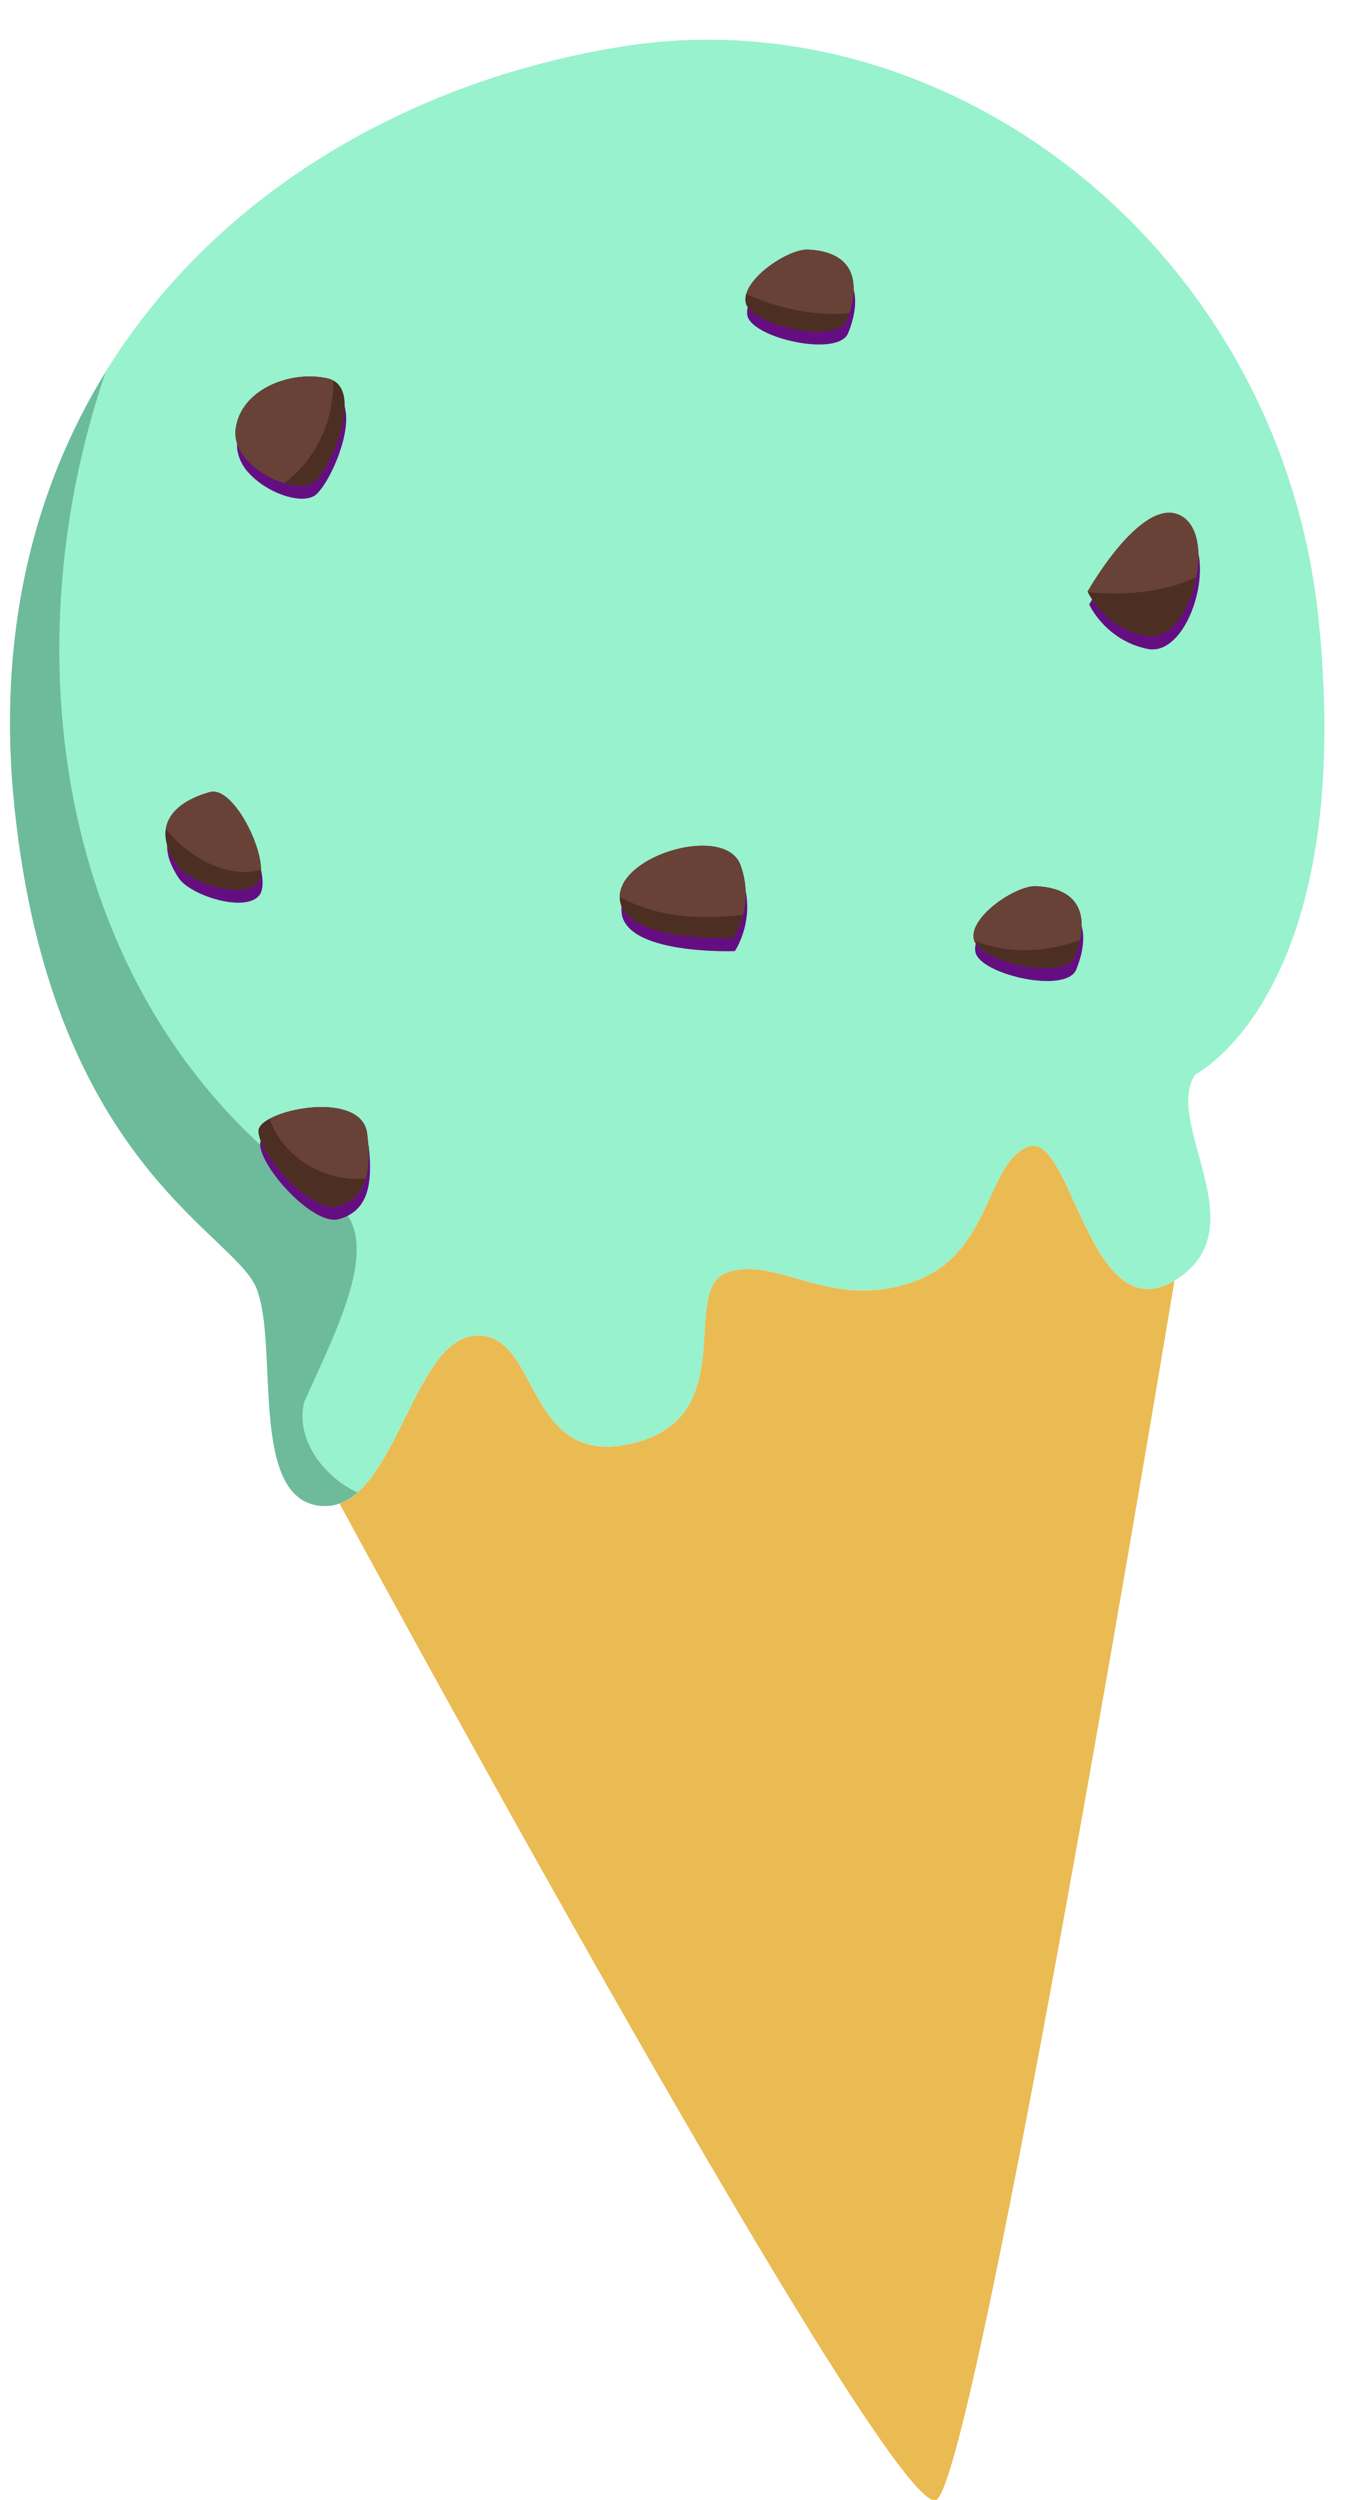 <?xml version="1.0" encoding="UTF-8"?>
<svg width="21px" height="39px" viewBox="0 0 21 39" version="1.1" xmlns="http://www.w3.org/2000/svg" xmlns:xlink="http://www.w3.org/1999/xlink">
    <!-- Generator: Sketch 53.1 (72631) - https://sketchapp.com -->
    <title>Group 22ice cream</title>
    <desc>Created with Sketch.</desc>
    <g id="Page-1" stroke="none" stroke-width="1" fill="none" fill-rule="evenodd">
        <g id="Artboard" transform="translate(-521, -1245)">
            <g id="Group-22" transform="translate(521.156, 1245.62)">
                <path d="M15.895,17.266 C16.564,17.033 16.845,20.157 18.168,19.358 C18.168,19.358 15.099,37.891 14.459,38.375 C13.82,38.86 5.145,22.844 5.145,22.844 L5.141,22.834 C6.061,22.507 6.347,20.254 7.274,20.214 C8.288,20.173 8.021,22.318 9.731,21.892 C11.443,21.466 10.411,19.459 11.214,19.221 C12.018,18.984 12.798,19.833 14.102,19.373 C15.322,18.941 15.228,17.497 15.895,17.266" id="Fill-92" fill="#EABB53"></path>
                <path d="M5.142,22.834 C5.054,22.868 4.959,22.881 4.858,22.873 C3.703,22.786 4.211,20.323 3.837,19.459 C3.461,18.592 0.637,17.489 0.068,11.955 C-0.627,5.16 4.124,0.977 9.543,0.107 C14.66,-0.715 19.842,3.275 20.42,9.079 C21,14.885 18.493,16.141 18.493,16.141 C17.982,16.907 19.49,18.556 18.169,19.358 C16.846,20.157 16.565,17.033 15.896,17.266 C15.228,17.496 15.322,18.94 14.102,19.373 C12.798,19.832 12.019,18.983 11.215,19.221 C10.411,19.458 11.444,21.465 9.732,21.891 C8.022,22.317 8.289,20.173 7.274,20.214 C6.348,20.253 6.061,22.506 5.142,22.834" id="Fill-98" fill="#97F2CD"></path>
                <path d="M4.592,21.248 C5.071,20.165 5.903,18.628 5.022,18.123 C0.743,15.247 -0.04,9.666 1.491,5.188 C0.367,7.011 -0.206,9.279 0.068,11.955 C0.637,17.488 3.46,18.592 3.837,19.458 C4.211,20.323 3.703,22.786 4.858,22.873 C4.959,22.881 5.054,22.867 5.142,22.834 C5.242,22.798 5.334,22.739 5.42,22.663 C4.881,22.416 4.444,21.811 4.592,21.248" id="Fill-100" fill="#6EBB9C"></path>
                <g id="Group-116" transform="translate(1.844, 2.764)" fill="#650E81">
                    <path d="M3.062,4.169 C3.073,4.152 3.084,4.135 3.096,4.116 C3.105,4.101 3.113,4.084 3.122,4.069 C3.133,4.05 3.143,4.032 3.153,4.013 C3.162,3.995 3.172,3.975 3.181,3.956 C3.19,3.937 3.199,3.919 3.208,3.9 C3.218,3.878 3.227,3.856 3.236,3.834 C3.244,3.816 3.251,3.798 3.259,3.78 C3.268,3.756 3.277,3.731 3.287,3.706 C3.293,3.689 3.299,3.672 3.304,3.655 C3.313,3.629 3.321,3.602 3.33,3.575 C3.334,3.56 3.339,3.544 3.343,3.529 C3.351,3.5 3.358,3.473 3.364,3.445 C3.367,3.43 3.37,3.416 3.373,3.402 C3.379,3.373 3.384,3.345 3.388,3.316 C3.39,3.304 3.391,3.291 3.393,3.279 C3.396,3.25 3.399,3.222 3.4,3.194 C3.401,3.183 3.401,3.172 3.401,3.161 C3.401,3.133 3.401,3.106 3.399,3.079 C3.398,3.07 3.397,3.061 3.395,3.052 C3.392,3.025 3.388,3 3.382,2.975 C3.38,2.968 3.377,2.961 3.375,2.954 C3.368,2.93 3.36,2.906 3.349,2.885 C3.346,2.879 3.342,2.875 3.339,2.869 C3.326,2.848 3.313,2.828 3.297,2.81 C3.294,2.807 3.29,2.805 3.287,2.802 C3.248,2.765 3.2,2.735 3.138,2.721 C2.558,2.589 1.777,2.891 1.701,3.514 C1.696,3.558 1.698,3.602 1.704,3.644 C1.706,3.657 1.709,3.669 1.712,3.682 C1.719,3.713 1.728,3.742 1.74,3.772 C1.745,3.784 1.749,3.796 1.755,3.808 C1.772,3.845 1.793,3.881 1.818,3.916 C1.819,3.918 1.82,3.92 1.821,3.922 C1.849,3.96 1.881,3.996 1.915,4.03 C1.922,4.037 1.928,4.043 1.935,4.049 C1.965,4.078 1.997,4.106 2.031,4.132 C2.037,4.136 2.043,4.141 2.049,4.146 C2.263,4.304 2.529,4.401 2.726,4.396 C2.731,4.396 2.736,4.396 2.741,4.395 C2.772,4.394 2.801,4.389 2.828,4.382 C2.836,4.38 2.843,4.378 2.851,4.376 C2.88,4.365 2.908,4.352 2.929,4.334 C2.946,4.319 2.964,4.301 2.982,4.279 C2.988,4.272 2.994,4.263 3.001,4.255 C3.013,4.239 3.025,4.224 3.038,4.206 C3.046,4.194 3.054,4.181 3.062,4.169" id="Fill-102"></path>
                    <path d="M3.757,15.07 C3.758,15.062 3.759,15.054 3.76,15.046 C3.766,15.004 3.77,14.96 3.772,14.913 C3.773,14.89 3.773,14.865 3.773,14.84 C3.773,14.803 3.774,14.767 3.772,14.726 C3.769,14.657 3.763,14.583 3.753,14.503 C3.748,14.463 3.736,14.427 3.722,14.393 C3.718,14.382 3.712,14.373 3.706,14.363 C3.694,14.341 3.681,14.32 3.665,14.3 C3.657,14.291 3.649,14.282 3.64,14.273 C3.622,14.255 3.602,14.239 3.581,14.223 C3.572,14.217 3.564,14.21 3.555,14.205 C3.491,14.166 3.416,14.137 3.332,14.119 C3.319,14.116 3.306,14.114 3.292,14.111 C3.263,14.106 3.233,14.101 3.203,14.098 C3.186,14.096 3.169,14.094 3.152,14.093 C3.123,14.091 3.094,14.09 3.065,14.09 C3.047,14.089 3.029,14.089 3.011,14.089 C2.979,14.09 2.946,14.092 2.914,14.094 C2.881,14.096 2.849,14.099 2.817,14.103 C2.793,14.106 2.768,14.109 2.744,14.112 C2.717,14.117 2.692,14.122 2.665,14.127 C2.648,14.13 2.631,14.133 2.614,14.137 C2.586,14.143 2.559,14.15 2.533,14.157 C2.52,14.16 2.508,14.164 2.496,14.167 C2.467,14.176 2.439,14.184 2.412,14.194 C2.41,14.194 2.409,14.195 2.407,14.195 C2.314,14.228 2.235,14.266 2.175,14.307 C2.167,14.312 2.158,14.318 2.151,14.324 C2.138,14.334 2.127,14.343 2.117,14.353 C2.107,14.363 2.099,14.372 2.091,14.382 C2.086,14.39 2.079,14.397 2.075,14.404 C2.065,14.422 2.058,14.44 2.058,14.459 C2.052,14.818 2.883,15.738 3.28,15.637 C3.335,15.623 3.384,15.604 3.43,15.581 C3.439,15.576 3.446,15.57 3.455,15.566 C3.492,15.544 3.526,15.52 3.557,15.492 C3.563,15.487 3.567,15.482 3.573,15.476 C3.605,15.444 3.633,15.408 3.658,15.367 C3.66,15.364 3.662,15.36 3.663,15.357 C3.708,15.279 3.74,15.184 3.757,15.07" id="Fill-104"></path>
                    <path d="M11.331,1.193 C11.328,1.177 11.326,1.161 11.322,1.146 C11.319,1.135 11.315,1.124 11.311,1.113 C11.306,1.097 11.302,1.082 11.295,1.067 C11.291,1.056 11.285,1.046 11.28,1.036 C11.273,1.021 11.265,1.007 11.256,0.993 C11.25,0.983 11.243,0.974 11.236,0.964 C11.226,0.951 11.215,0.938 11.204,0.925 C11.195,0.916 11.187,0.907 11.178,0.899 C11.165,0.887 11.151,0.875 11.136,0.864 C11.126,0.856 11.115,0.849 11.104,0.841 C11.088,0.831 11.07,0.821 11.052,0.811 C11.039,0.805 11.027,0.798 11.014,0.793 C10.994,0.784 10.971,0.776 10.949,0.768 C10.935,0.763 10.921,0.758 10.907,0.754 C10.88,0.746 10.851,0.741 10.822,0.735 C10.808,0.732 10.795,0.729 10.78,0.727 C10.735,0.719 10.686,0.714 10.634,0.712 C10.615,0.711 10.594,0.712 10.573,0.714 C10.566,0.715 10.558,0.717 10.551,0.718 C10.536,0.72 10.52,0.723 10.505,0.727 C10.495,0.729 10.486,0.732 10.476,0.735 C10.461,0.739 10.446,0.744 10.431,0.749 C10.42,0.752 10.41,0.756 10.399,0.761 C10.384,0.766 10.369,0.772 10.353,0.779 C10.342,0.784 10.33,0.789 10.319,0.794 C10.304,0.801 10.289,0.809 10.273,0.816 C10.261,0.822 10.249,0.828 10.237,0.835 C10.222,0.843 10.207,0.852 10.192,0.86 C10.18,0.868 10.167,0.874 10.155,0.882 C10.139,0.892 10.123,0.903 10.106,0.914 C10.082,0.93 10.058,0.946 10.035,0.964 C10.024,0.971 10.014,0.978 10.004,0.986 C9.989,0.998 9.975,1.01 9.96,1.022 C9.951,1.03 9.941,1.037 9.932,1.045 C9.918,1.058 9.904,1.07 9.89,1.083 C9.882,1.091 9.874,1.099 9.866,1.107 C9.852,1.12 9.839,1.134 9.827,1.147 C9.82,1.155 9.813,1.163 9.806,1.17 C9.794,1.185 9.782,1.199 9.771,1.213 C9.766,1.22 9.761,1.227 9.756,1.234 C9.745,1.249 9.734,1.264 9.724,1.28 C9.722,1.284 9.72,1.289 9.717,1.293 C9.696,1.328 9.68,1.363 9.67,1.398 C9.669,1.4 9.668,1.403 9.667,1.405 L9.667,1.406 C9.661,1.43 9.657,1.453 9.656,1.477 C9.656,1.477 9.655,1.478 9.655,1.479 C9.655,1.503 9.657,1.526 9.663,1.549 C9.757,1.896 11.074,2.192 11.232,1.814 C11.255,1.759 11.277,1.696 11.295,1.63 C11.296,1.628 11.297,1.626 11.297,1.623 C11.304,1.601 11.309,1.577 11.315,1.554 C11.316,1.549 11.316,1.546 11.317,1.542 C11.322,1.519 11.326,1.496 11.33,1.473 C11.331,1.468 11.331,1.463 11.332,1.458 C11.335,1.435 11.338,1.413 11.34,1.391 C11.34,1.386 11.34,1.381 11.34,1.376 C11.342,1.339 11.342,1.303 11.34,1.266 C11.339,1.254 11.339,1.241 11.337,1.228 C11.336,1.216 11.333,1.205 11.331,1.193" id="Fill-106"></path>
                    <path d="M16.53,6.291 C16.55,6.252 16.568,6.211 16.586,6.169 C16.59,6.157 16.595,6.145 16.599,6.133 C16.616,6.091 16.631,6.048 16.644,6.004 C16.647,5.993 16.65,5.981 16.653,5.97 C16.664,5.931 16.674,5.891 16.683,5.85 C16.686,5.834 16.689,5.818 16.693,5.801 C16.701,5.758 16.708,5.714 16.712,5.671 C16.715,5.648 16.715,5.626 16.717,5.604 C16.719,5.574 16.721,5.545 16.722,5.516 C16.722,5.493 16.721,5.472 16.72,5.449 C16.719,5.421 16.718,5.394 16.716,5.367 C16.713,5.345 16.71,5.325 16.707,5.305 C16.703,5.278 16.698,5.252 16.692,5.227 C16.688,5.208 16.683,5.19 16.677,5.172 C16.669,5.147 16.66,5.123 16.65,5.1 C16.643,5.084 16.637,5.069 16.629,5.054 C16.616,5.03 16.601,5.008 16.586,4.987 C16.578,4.977 16.571,4.965 16.562,4.955 C16.536,4.926 16.508,4.9 16.475,4.879 C15.87,4.491 14.994,6.045 14.994,6.045 C14.994,6.045 14.995,6.048 14.997,6.053 L14.997,6.053 L14.997,6.053 C15.001,6.061 15.008,6.075 15.018,6.093 C15.019,6.095 15.019,6.095 15.02,6.097 C15.03,6.115 15.044,6.138 15.061,6.163 C15.063,6.167 15.065,6.169 15.067,6.173 C15.084,6.198 15.105,6.227 15.128,6.257 C15.132,6.261 15.135,6.266 15.139,6.271 C15.164,6.301 15.191,6.332 15.222,6.364 C15.227,6.37 15.233,6.375 15.239,6.381 C15.27,6.413 15.306,6.445 15.345,6.477 C15.351,6.482 15.358,6.487 15.365,6.492 C15.406,6.524 15.45,6.555 15.498,6.583 C15.505,6.587 15.512,6.591 15.519,6.595 C15.57,6.624 15.625,6.651 15.684,6.675 C15.69,6.677 15.695,6.678 15.7,6.68 C15.764,6.704 15.831,6.725 15.905,6.74 C15.943,6.748 15.981,6.749 16.017,6.745 C16.022,6.745 16.027,6.745 16.032,6.744 C16.067,6.74 16.101,6.73 16.134,6.716 C16.14,6.714 16.146,6.711 16.151,6.709 C16.184,6.694 16.215,6.675 16.246,6.653 C16.251,6.649 16.256,6.645 16.261,6.641 C16.292,6.616 16.322,6.589 16.35,6.558 C16.353,6.556 16.355,6.553 16.358,6.55 C16.385,6.519 16.411,6.486 16.435,6.451 C16.439,6.445 16.443,6.44 16.447,6.435 C16.471,6.399 16.493,6.36 16.515,6.32 C16.52,6.31 16.525,6.301 16.53,6.291" id="Fill-108"></path>
                    <path d="M14.9,11.264 C14.9,11.249 14.9,11.234 14.899,11.218 C14.899,11.206 14.898,11.194 14.897,11.182 C14.896,11.168 14.894,11.155 14.893,11.141 C14.89,11.125 14.887,11.11 14.883,11.095 C14.881,11.083 14.878,11.071 14.875,11.06 C14.869,11.038 14.861,11.016 14.852,10.995 C14.849,10.986 14.844,10.978 14.84,10.969 C14.832,10.954 14.824,10.939 14.815,10.924 C14.809,10.916 14.803,10.907 14.798,10.899 C14.787,10.884 14.775,10.87 14.763,10.856 C14.756,10.849 14.75,10.842 14.743,10.836 C14.725,10.817 14.704,10.8 14.681,10.784 C14.679,10.782 14.678,10.781 14.676,10.78 C14.651,10.763 14.623,10.747 14.593,10.732 C14.584,10.728 14.574,10.724 14.565,10.72 C14.542,10.711 14.518,10.702 14.493,10.693 C14.481,10.689 14.468,10.686 14.455,10.682 C14.428,10.675 14.4,10.669 14.371,10.664 C14.358,10.661 14.345,10.658 14.332,10.657 C14.288,10.65 14.242,10.645 14.192,10.642 C13.871,10.626 13.127,11.133 13.221,11.48 C13.263,11.634 13.548,11.778 13.864,11.857 C13.867,11.858 13.871,11.859 13.874,11.86 C13.914,11.87 13.954,11.879 13.995,11.886 C14.005,11.888 14.014,11.889 14.024,11.891 C14.058,11.897 14.092,11.903 14.126,11.907 C14.142,11.909 14.158,11.91 14.174,11.911 C14.201,11.914 14.229,11.917 14.256,11.919 C14.276,11.92 14.295,11.919 14.315,11.92 C14.337,11.92 14.359,11.921 14.379,11.921 C14.402,11.92 14.424,11.917 14.445,11.915 C14.462,11.914 14.479,11.913 14.494,11.911 C14.517,11.908 14.538,11.903 14.559,11.898 C14.571,11.895 14.585,11.893 14.596,11.89 C14.617,11.884 14.635,11.875 14.654,11.867 C14.663,11.863 14.673,11.86 14.682,11.856 C14.7,11.846 14.714,11.834 14.729,11.822 C14.735,11.817 14.742,11.813 14.748,11.808 C14.766,11.789 14.78,11.768 14.79,11.745 C14.805,11.709 14.819,11.669 14.833,11.628 C14.834,11.625 14.835,11.621 14.837,11.617 C14.85,11.575 14.862,11.531 14.873,11.485 L14.873,11.485 C14.873,11.484 14.873,11.483 14.873,11.483 C14.887,11.42 14.896,11.357 14.899,11.294 C14.899,11.284 14.9,11.274 14.9,11.264" id="Fill-110"></path>
                    <path d="M2.05,10.578 C2.067,10.557 2.078,10.529 2.084,10.498 C2.086,10.494 2.087,10.491 2.087,10.487 C2.119,10.344 2.071,10.118 1.978,9.892 L1.978,9.89 C1.966,9.859 1.952,9.829 1.938,9.798 C1.933,9.79 1.931,9.781 1.925,9.773 C1.913,9.746 1.901,9.72 1.887,9.694 C1.881,9.681 1.873,9.669 1.867,9.657 C1.853,9.634 1.841,9.611 1.829,9.59 C1.819,9.573 1.808,9.558 1.798,9.542 C1.786,9.524 1.776,9.506 1.764,9.489 C1.742,9.458 1.72,9.428 1.698,9.4 C1.69,9.391 1.683,9.383 1.675,9.375 C1.659,9.355 1.641,9.335 1.625,9.318 C1.615,9.309 1.607,9.301 1.597,9.293 C1.581,9.278 1.565,9.264 1.55,9.251 C1.54,9.244 1.53,9.238 1.522,9.231 C1.506,9.22 1.49,9.211 1.474,9.202 C1.464,9.198 1.456,9.193 1.446,9.189 C1.429,9.182 1.413,9.178 1.395,9.175 C1.389,9.173 1.381,9.17 1.373,9.17 C1.349,9.167 1.325,9.168 1.302,9.174 C1.272,9.182 1.24,9.192 1.208,9.203 C1.2,9.206 1.19,9.209 1.181,9.212 C1.155,9.221 1.131,9.231 1.103,9.242 C1.095,9.245 1.089,9.248 1.081,9.252 C1.046,9.266 1.012,9.282 0.98,9.3 C0.979,9.301 0.977,9.302 0.976,9.303 C0.945,9.32 0.913,9.339 0.884,9.359 C0.878,9.363 0.873,9.368 0.867,9.372 C0.839,9.392 0.812,9.413 0.787,9.437 C0.785,9.439 0.782,9.441 0.78,9.443 C0.752,9.469 0.728,9.498 0.706,9.529 C0.704,9.531 0.703,9.533 0.701,9.535 C0.681,9.563 0.665,9.592 0.651,9.623 C0.648,9.629 0.645,9.635 0.643,9.641 C0.629,9.675 0.619,9.711 0.613,9.749 L0.613,9.749 L0.613,9.749 C0.608,9.786 0.606,9.826 0.609,9.867 C0.61,9.873 0.611,9.879 0.612,9.885 C0.615,9.919 0.622,9.954 0.631,9.99 C0.635,10.003 0.639,10.015 0.643,10.028 C0.654,10.061 0.667,10.095 0.684,10.129 C0.691,10.143 0.697,10.157 0.704,10.171 C0.729,10.219 0.757,10.269 0.794,10.322 C0.978,10.586 1.833,10.864 2.05,10.578" id="Fill-112"></path>
                    <path d="M9.646,10.589 C9.644,10.572 9.642,10.556 9.639,10.54 C9.635,10.516 9.629,10.492 9.623,10.467 C9.62,10.454 9.618,10.442 9.615,10.429 C9.605,10.391 9.593,10.352 9.578,10.313 C9.346,9.677 7.706,10.144 7.695,10.804 C7.694,10.807 7.696,10.81 7.696,10.813 C7.696,10.813 7.696,10.814 7.696,10.814 C7.701,11.521 9.465,11.454 9.465,11.454 C9.465,11.454 9.559,11.315 9.617,11.091 L9.617,11.091 L9.617,11.09 C9.623,11.066 9.629,11.041 9.634,11.015 C9.634,11.012 9.635,11.008 9.636,11.005 C9.64,10.981 9.644,10.957 9.647,10.932 C9.648,10.925 9.649,10.918 9.65,10.911 C9.652,10.889 9.654,10.866 9.656,10.843 C9.657,10.832 9.657,10.821 9.657,10.81 C9.658,10.789 9.659,10.769 9.658,10.747 C9.658,10.733 9.657,10.718 9.656,10.702 C9.656,10.684 9.655,10.665 9.653,10.646 C9.652,10.627 9.649,10.608 9.646,10.589" id="Fill-114"></path>
                </g>
                <path d="M3.52,6.077 C3.448,6.667 4.471,7.136 4.748,6.897 C5.026,6.657 5.536,5.416 4.957,5.284 C4.377,5.151 3.596,5.453 3.52,6.077" id="Fill-117" fill="#684237"></path>
                <path d="M3.877,17.021 C3.883,16.7 5.484,16.36 5.572,17.066 C5.66,17.771 5.496,18.099 5.099,18.2 C4.702,18.3 3.871,17.38 3.877,17.021" id="Fill-119" fill="#684237"></path>
                <path d="M16.011,13.205 C15.69,13.189 14.946,13.696 15.04,14.043 C15.135,14.389 16.451,14.686 16.609,14.308 C16.767,13.93 16.887,13.249 16.011,13.205" id="Fill-121" fill="#684237"></path>
                <path d="M2.613,12.884 C2.796,13.148 3.653,13.427 3.869,13.14 C4.086,12.854 3.516,11.63 3.12,11.737 C2.725,11.843 2.113,12.164 2.613,12.884" id="Fill-123" fill="#684237"></path>
                <path d="M12.453,3.274 C12.132,3.258 11.388,3.765 11.482,4.112 C11.577,4.458 12.893,4.755 13.051,4.377 C13.209,3.999 13.329,3.318 12.453,3.274" id="Fill-125" fill="#684237"></path>
                <path d="M9.513,13.366 C9.525,12.706 11.164,12.239 11.397,12.875 C11.63,13.512 11.283,14.016 11.283,14.016 C11.283,14.016 9.5,14.084 9.513,13.366" id="Fill-127" fill="#684237"></path>
                <path d="M18.294,7.441 C18.85,7.797 18.388,9.438 17.724,9.302 C17.06,9.167 16.813,8.608 16.813,8.608 C16.813,8.608 17.689,7.053 18.294,7.441" id="Fill-129" fill="#684237"></path>
                <path d="M5.043,5.317 C5.044,5.966 4.774,6.541 4.278,6.916 C4.472,6.976 4.654,6.978 4.748,6.896 C5.01,6.67 5.478,5.553 5.043,5.317" id="Fill-131" fill="#4D2E23"></path>
                <path d="M5.043,5.317 C5.017,5.303 4.989,5.291 4.956,5.283 C4.377,5.151 3.596,5.453 3.52,6.077 C3.472,6.466 3.901,6.801 4.278,6.916 C4.774,6.541 5.044,5.966 5.043,5.317" id="Fill-133" fill="#684237"></path>
                <path d="M4.049,16.835 C4.264,17.441 4.921,17.83 5.548,17.764 C5.599,17.589 5.61,17.363 5.573,17.065 C5.502,16.5 4.464,16.606 4.049,16.835" id="Fill-135" fill="#684237"></path>
                <path d="M4.049,16.835 C3.945,16.892 3.879,16.957 3.878,17.021 C3.871,17.38 4.703,18.3 5.1,18.199 C5.33,18.141 5.478,18.003 5.548,17.764 C4.921,17.83 4.264,17.441 4.049,16.835" id="Fill-137" fill="#4D2E23"></path>
                <path d="M16.692,14.048 C16.774,13.68 16.709,13.241 16.011,13.205 C15.69,13.189 14.946,13.696 15.04,14.043 C15.042,14.048 15.045,14.052 15.047,14.057 C15.624,14.282 16.166,14.229 16.692,14.048" id="Fill-139" fill="#684237"></path>
                <path d="M15.047,14.056 C15.172,14.397 16.453,14.68 16.609,14.307 C16.641,14.231 16.671,14.141 16.692,14.047 C16.166,14.229 15.624,14.281 15.047,14.056" id="Fill-141" fill="#4D2E23"></path>
                <path d="M2.432,12.311 C2.409,12.465 2.454,12.654 2.614,12.884 C2.797,13.148 3.653,13.426 3.87,13.14 C3.903,13.096 3.916,13.027 3.916,12.947 C3.389,13.097 2.783,12.749 2.432,12.311" id="Fill-143" fill="#4D2E23"></path>
                <path d="M3.121,11.736 C2.851,11.808 2.482,11.981 2.432,12.311 C2.783,12.749 3.389,13.096 3.916,12.947 C3.913,12.506 3.455,11.646 3.121,11.736" id="Fill-145" fill="#684237"></path>
                <path d="M12.453,3.274 C12.174,3.26 11.578,3.64 11.487,3.968 C11.966,4.186 12.552,4.318 13.093,4.264 C13.222,3.878 13.248,3.314 12.453,3.274" id="Fill-147" fill="#684237"></path>
                <path d="M11.482,4.112 C11.576,4.459 12.893,4.755 13.051,4.377 C13.065,4.342 13.079,4.304 13.092,4.265 C12.552,4.318 11.965,4.186 11.486,3.968 C11.472,4.018 11.47,4.066 11.482,4.112" id="Fill-149" fill="#4D2E23"></path>
                <path d="M11.397,12.876 C11.164,12.24 9.525,12.706 9.513,13.367 C9.513,13.37 9.514,13.372 9.514,13.375 C10.142,13.708 10.783,13.722 11.435,13.653 C11.487,13.451 11.508,13.179 11.397,12.876" id="Fill-151" fill="#684237"></path>
                <path d="M11.283,14.016 C11.283,14.016 11.378,13.877 11.435,13.653 C10.783,13.722 10.141,13.708 9.514,13.375 C9.516,14.083 11.283,14.016 11.283,14.016" id="Fill-153" fill="#4D2E23"></path>
                <path d="M16.816,8.615 C16.848,8.681 17.104,9.176 17.724,9.302 C18.099,9.379 18.41,8.888 18.508,8.382 C18.022,8.614 17.388,8.677 16.816,8.615" id="Fill-155" fill="#4D2E23"></path>
                <path d="M18.294,7.441 C17.689,7.053 16.813,8.608 16.813,8.608 C16.813,8.608 16.814,8.61 16.816,8.615 C17.388,8.677 18.022,8.614 18.509,8.382 C18.585,7.993 18.536,7.596 18.294,7.441" id="Fill-157" fill="#684237"></path>
            </g>
        </g>
    </g>
</svg>